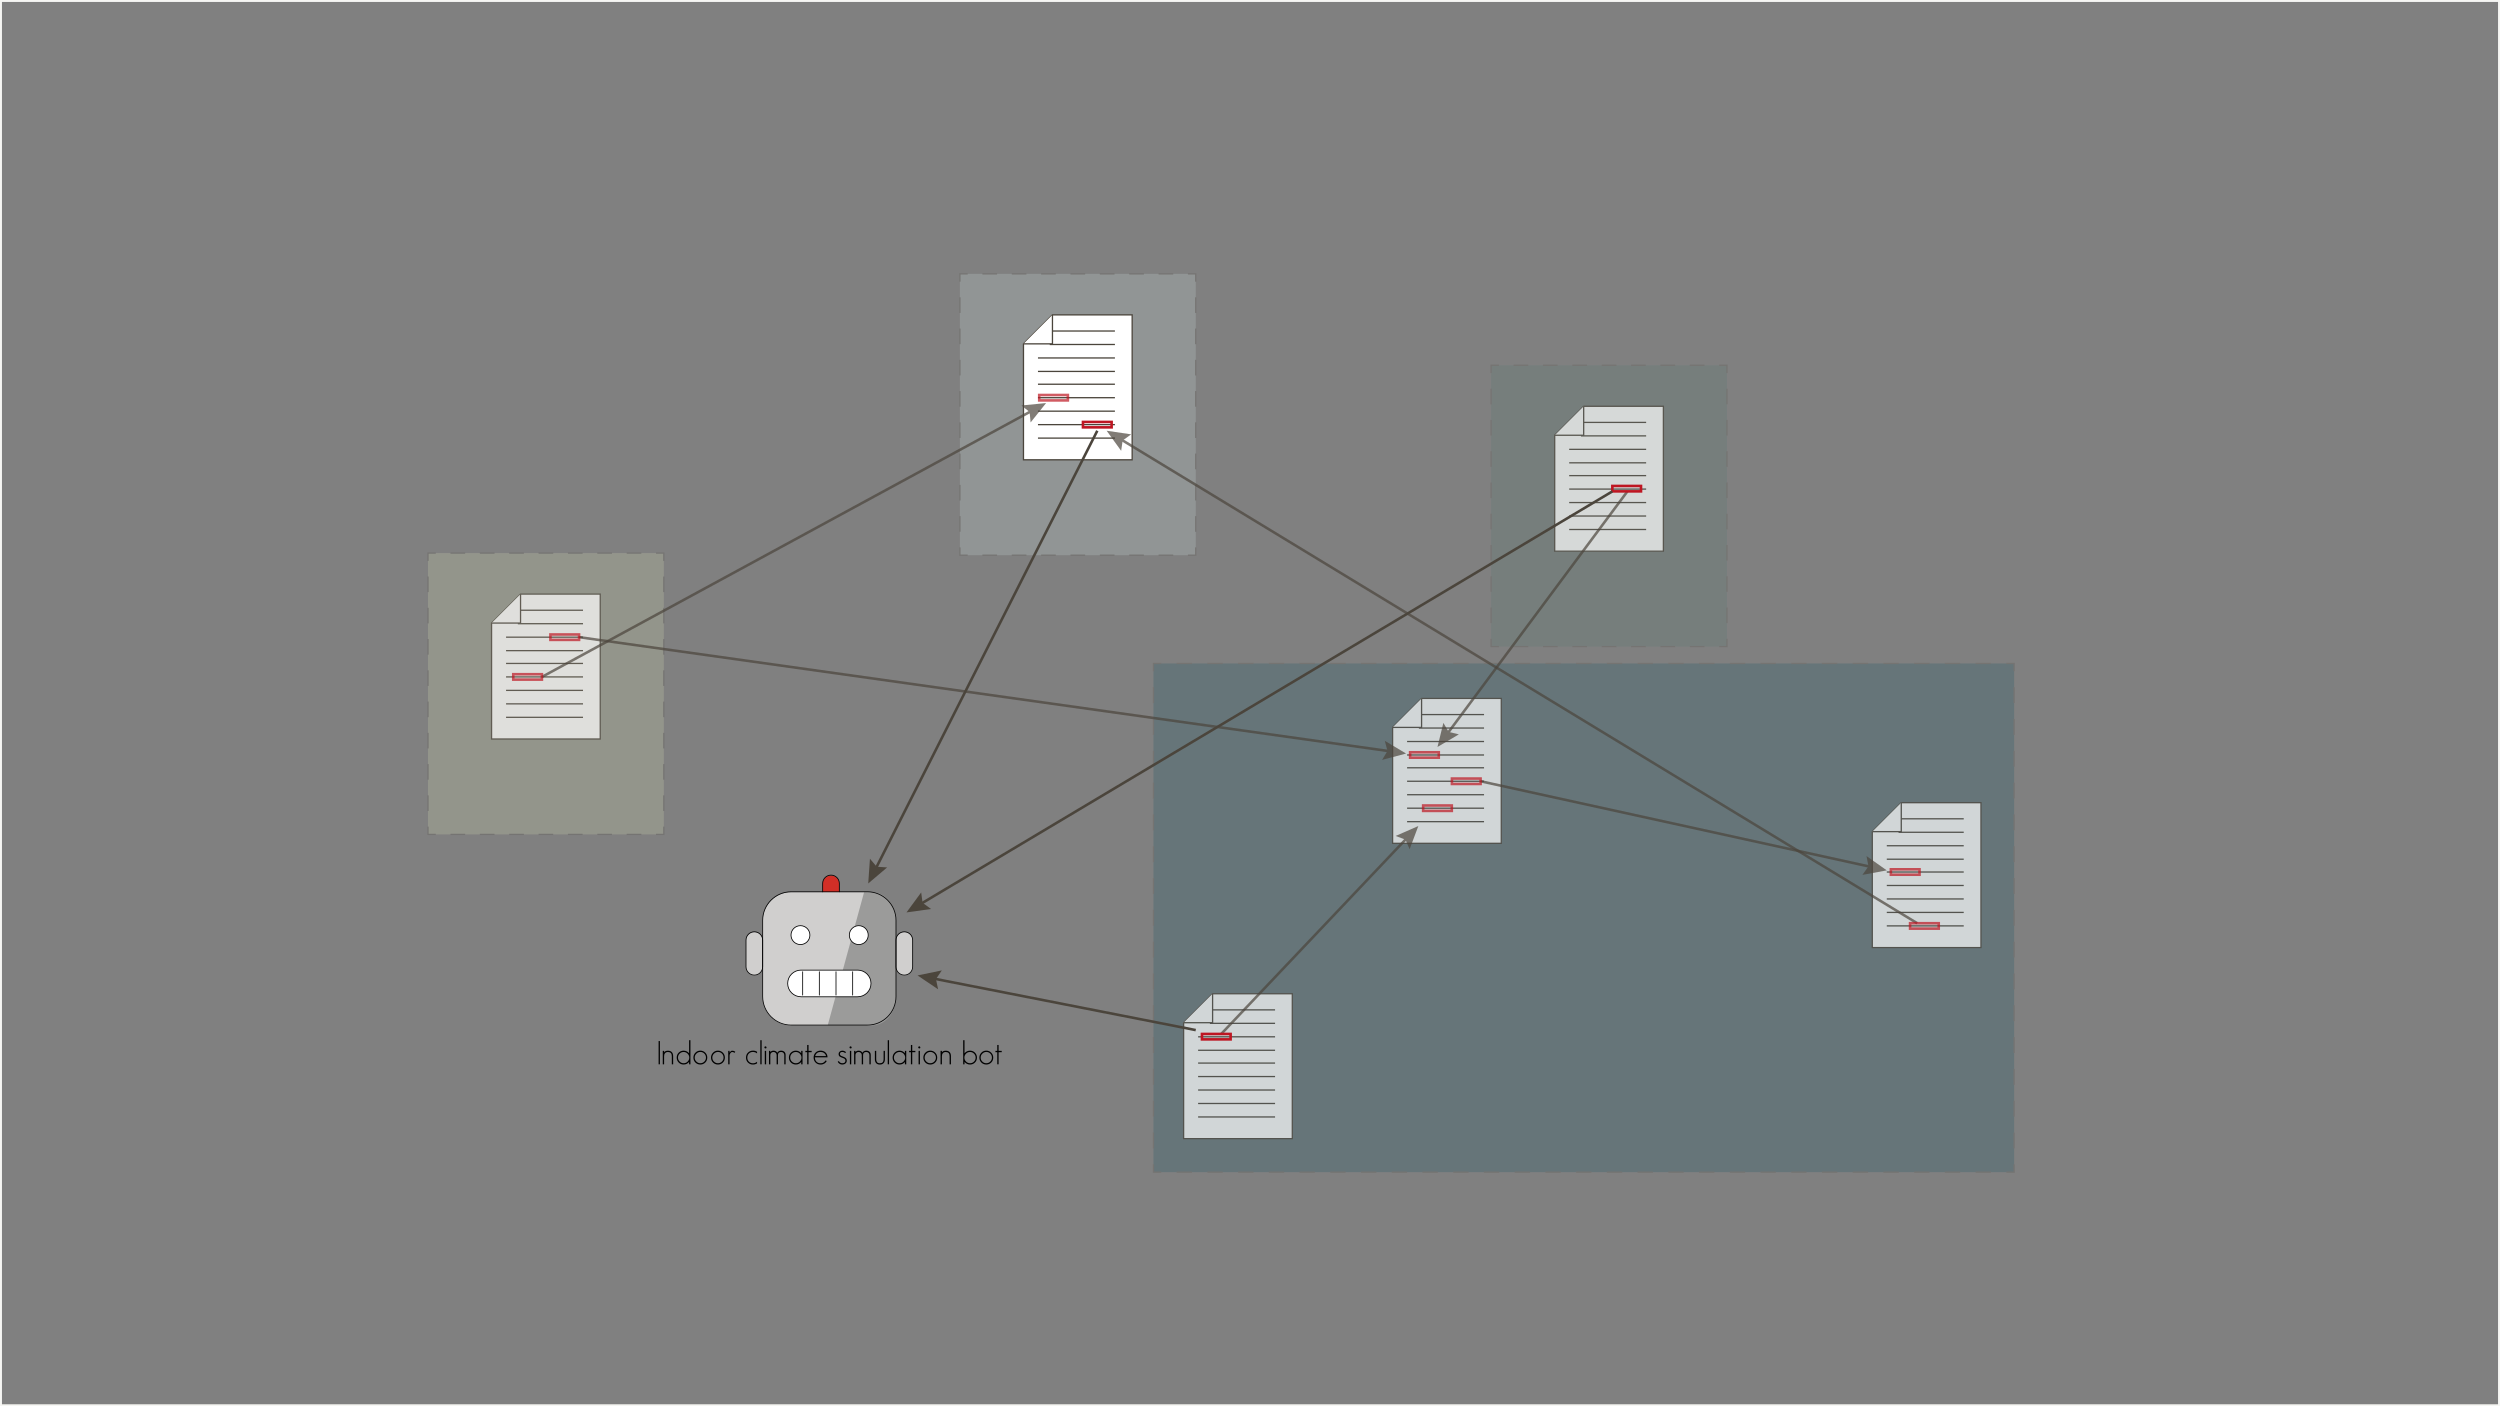 <?xml version="1.0" encoding="utf-8"?>
<!-- Generator: Adobe Illustrator 16.0.0, SVG Export Plug-In . SVG Version: 6.00 Build 0)  -->
<!DOCTYPE svg PUBLIC "-//W3C//DTD SVG 1.1//EN" "http://www.w3.org/Graphics/SVG/1.1/DTD/svg11.dtd">
<svg version="1.1" id="Layer_1" xmlns="http://www.w3.org/2000/svg" xmlns:xlink="http://www.w3.org/1999/xlink" x="0px" y="0px"
	 width="1920px" height="1080px" viewBox="2067.207 0 1920 1080" enable-background="new 2067.207 0 1920 1080"
	 xml:space="preserve">
<rect x="2067.207" y="0" width="1920" height="1080" fill="#808080" stroke="none"/>
<g opacity="0.2">
	<rect x="2953.058" y="509.528" fill="#00495D" width="661" height="390.688"/>
	<g>
		<polyline fill="none" stroke="#4B453C" stroke-miterlimit="10" points="3614.058,894.216 3614.058,900.216 3608.058,900.216 		"/>
		
			<line fill="none" stroke="#4B453C" stroke-miterlimit="10" stroke-dasharray="11.8,11.8" x1="3596.259" y1="900.216" x2="2964.958" y2="900.216"/>
		<polyline fill="none" stroke="#4B453C" stroke-miterlimit="10" points="2959.058,900.216 2953.058,900.216 2953.058,894.216 		"/>
		
			<line fill="none" stroke="#4B453C" stroke-miterlimit="10" stroke-dasharray="12.216,12.216" x1="2953.058" y1="882" x2="2953.058" y2="521.635"/>
		<polyline fill="none" stroke="#4B453C" stroke-miterlimit="10" points="2953.058,515.528 2953.058,509.528 2959.058,509.528 		"/>
		
			<line fill="none" stroke="#4B453C" stroke-miterlimit="10" stroke-dasharray="11.8,11.8" x1="2970.858" y1="509.528" x2="3602.159" y2="509.528"/>
		<polyline fill="none" stroke="#4B453C" stroke-miterlimit="10" points="3608.058,509.528 3614.058,509.528 3614.058,515.528 		"/>
		
			<line fill="none" stroke="#4B453C" stroke-miterlimit="10" stroke-dasharray="12.216,12.216" x1="3614.058" y1="527.744" x2="3614.058" y2="888.109"/>
	</g>
</g>
<g opacity="0.7">
	<g>
		<polygon fill="#FFFFFF" stroke="#4B453C" stroke-miterlimit="10" points="3220.192,536.393 3220.192,647.688 3136.72,647.688 
			3136.72,558.65 3158.979,536.393 		"/>
		<polyline fill="#FFFFFF" stroke="#4B453C" stroke-miterlimit="10" points="3158.979,536.393 3158.979,558.65 3136.72,558.65 		"/>
	</g>
	<line fill="none" stroke="#4B453C" stroke-miterlimit="10" x1="3147.849" y1="631.037" x2="3206.952" y2="631.037"/>
	<line fill="none" stroke="#4B453C" stroke-miterlimit="10" x1="3147.849" y1="620.692" x2="3206.952" y2="620.692"/>
	<line fill="none" stroke="#4B453C" stroke-miterlimit="10" x1="3147.849" y1="610.348" x2="3206.952" y2="610.348"/>
	<line fill="none" stroke="#4B453C" stroke-miterlimit="10" x1="3147.849" y1="600.003" x2="3206.952" y2="600.003"/>
	<line fill="none" stroke="#4B453C" stroke-miterlimit="10" x1="3147.849" y1="589.66" x2="3206.952" y2="589.66"/>
	<line fill="none" stroke="#4B453C" stroke-miterlimit="10" x1="3147.849" y1="579.826" x2="3206.952" y2="579.826"/>
	<line fill="none" stroke="#4B453C" stroke-miterlimit="10" x1="3147.849" y1="569.482" x2="3206.952" y2="569.482"/>
	<line fill="none" stroke="#4B453C" stroke-miterlimit="10" x1="3156.894" y1="559.137" x2="3206.952" y2="559.137"/>
	<line fill="none" stroke="#4B453C" stroke-miterlimit="10" x1="3158.979" y1="548.793" x2="3206.952" y2="548.793"/>
</g>
<g opacity="0.2">
	<rect x="2395.899" y="424.762" fill="#E3E9BA" width="181.131" height="216.067"/>
	<g>
		<polyline fill="none" stroke="#4B453C" stroke-miterlimit="10" points="2577.03,634.829 2577.03,640.829 2571.03,640.829 		"/>
		
			<line fill="none" stroke="#4B453C" stroke-miterlimit="10" stroke-dasharray="11.276,11.276" x1="2559.755" y1="640.829" x2="2407.536" y2="640.829"/>
		<polyline fill="none" stroke="#4B453C" stroke-miterlimit="10" points="2401.899,640.829 2395.899,640.829 2395.899,634.829 		"/>
		
			<line fill="none" stroke="#4B453C" stroke-miterlimit="10" stroke-dasharray="12.004,12.004" x1="2395.899" y1="622.825" x2="2395.899" y2="436.764"/>
		<polyline fill="none" stroke="#4B453C" stroke-miterlimit="10" points="2395.899,430.762 2395.899,424.762 2401.899,424.762 		"/>
		
			<line fill="none" stroke="#4B453C" stroke-miterlimit="10" stroke-dasharray="11.276,11.276" x1="2413.173" y1="424.762" x2="2565.394" y2="424.762"/>
		<polyline fill="none" stroke="#4B453C" stroke-miterlimit="10" points="2571.03,424.762 2577.03,424.762 2577.03,430.762 		"/>
		
			<line fill="none" stroke="#4B453C" stroke-miterlimit="10" stroke-dasharray="12.004,12.004" x1="2577.03" y1="442.766" x2="2577.03" y2="628.827"/>
	</g>
</g>
<g opacity="0.2">
	<rect x="2804.403" y="210.324" fill="#D6ECEB" width="181.131" height="216.066"/>
	<g>
		<polyline fill="none" stroke="#4B453C" stroke-miterlimit="10" points="2985.536,420.391 2985.536,426.391 2979.536,426.391 		"/>
		
			<line fill="none" stroke="#4B453C" stroke-miterlimit="10" stroke-dasharray="11.276,11.276" x1="2968.259" y1="426.391" x2="2816.04" y2="426.391"/>
		<polyline fill="none" stroke="#4B453C" stroke-miterlimit="10" points="2810.403,426.391 2804.403,426.391 2804.403,420.391 		"/>
		
			<line fill="none" stroke="#4B453C" stroke-miterlimit="10" stroke-dasharray="12.004,12.004" x1="2804.403" y1="408.387" x2="2804.403" y2="222.326"/>
		<polyline fill="none" stroke="#4B453C" stroke-miterlimit="10" points="2804.403,216.324 2804.403,210.324 2810.403,210.324 		"/>
		
			<line fill="none" stroke="#4B453C" stroke-miterlimit="10" stroke-dasharray="11.276,11.276" x1="2821.679" y1="210.324" x2="2973.897" y2="210.324"/>
		<polyline fill="none" stroke="#4B453C" stroke-miterlimit="10" points="2979.536,210.324 2985.536,210.324 2985.536,216.324 		"/>
		
			<line fill="none" stroke="#4B453C" stroke-miterlimit="10" stroke-dasharray="12.004,12.004" x1="2985.536" y1="228.328" x2="2985.536" y2="414.389"/>
	</g>
</g>
<g opacity="0.2">
	<rect x="3212.382" y="280.511" fill="#4F766F" width="181.133" height="216.066"/>
	<g>
		<polyline fill="none" stroke="#4B453C" stroke-miterlimit="10" points="3393.515,490.578 3393.515,496.578 3387.515,496.578 		"/>
		
			<line fill="none" stroke="#4B453C" stroke-miterlimit="10" stroke-dasharray="11.275,11.275" x1="3376.241" y1="496.578" x2="3224.021" y2="496.578"/>
		<polyline fill="none" stroke="#4B453C" stroke-miterlimit="10" points="3218.382,496.578 3212.382,496.578 3212.382,490.578 		"/>
		
			<line fill="none" stroke="#4B453C" stroke-miterlimit="10" stroke-dasharray="12.004,12.004" x1="3212.382" y1="478.574" x2="3212.382" y2="292.513"/>
		<polyline fill="none" stroke="#4B453C" stroke-miterlimit="10" points="3212.382,286.511 3212.382,280.511 3218.382,280.511 		"/>
		
			<line fill="none" stroke="#4B453C" stroke-miterlimit="10" stroke-dasharray="11.275,11.275" x1="3229.659" y1="280.511" x2="3381.878" y2="280.511"/>
		<polyline fill="none" stroke="#4B453C" stroke-miterlimit="10" points="3387.515,280.511 3393.515,280.511 3393.515,286.511 		"/>
		
			<line fill="none" stroke="#4B453C" stroke-miterlimit="10" stroke-dasharray="12.004,12.004" x1="3393.515" y1="298.515" x2="3393.515" y2="484.576"/>
	</g>
</g>
<g opacity="0.7">
	<g>
		<polygon fill="#FFFFFF" stroke="#4B453C" stroke-miterlimit="10" points="2528.2,456.261 2528.2,567.555 2444.728,567.555 
			2444.728,478.518 2466.987,456.261 		"/>
		<polyline fill="#FFFFFF" stroke="#4B453C" stroke-miterlimit="10" points="2466.987,456.261 2466.987,478.518 2444.728,478.518 		
			"/>
	</g>
	<line fill="none" stroke="#4B453C" stroke-miterlimit="10" x1="2455.856" y1="550.905" x2="2514.96" y2="550.905"/>
	<line fill="none" stroke="#4B453C" stroke-miterlimit="10" x1="2455.856" y1="540.56" x2="2514.96" y2="540.56"/>
	<line fill="none" stroke="#4B453C" stroke-miterlimit="10" x1="2455.856" y1="530.216" x2="2514.96" y2="530.216"/>
	<line fill="none" stroke="#4B453C" stroke-miterlimit="10" x1="2455.856" y1="519.872" x2="2514.96" y2="519.872"/>
	<line fill="none" stroke="#4B453C" stroke-miterlimit="10" x1="2455.856" y1="509.528" x2="2514.96" y2="509.528"/>
	<line fill="none" stroke="#4B453C" stroke-miterlimit="10" x1="2455.856" y1="499.694" x2="2514.96" y2="499.694"/>
	<line fill="none" stroke="#4B453C" stroke-miterlimit="10" x1="2455.856" y1="489.35" x2="2514.96" y2="489.35"/>
	<line fill="none" stroke="#4B453C" stroke-miterlimit="10" x1="2464.901" y1="479.005" x2="2514.96" y2="479.005"/>
	<line fill="none" stroke="#4B453C" stroke-miterlimit="10" x1="2466.987" y1="468.662" x2="2514.96" y2="468.662"/>
</g>
<rect x="2067.207" y="-0.005" fill="none" stroke="#F6F6F3" stroke-width="3" stroke-miterlimit="10" width="1920.001" height="1080"/>
<g opacity="0.7">
	<g>
		
			<line fill="none" stroke="#4B453C" stroke-width="2" stroke-miterlimit="10" x1="2511.933" y1="489.349" x2="3135.243" y2="577.051"/>
		<g>
			<polygon fill="#4B453C" points="3128.649,583.602 3132.796,576.707 3130.712,568.934 3147.065,578.714 			"/>
		</g>
	</g>
</g>
<g>
	<g>
		<polygon fill="#FFFFFF" stroke="#4B453C" stroke-miterlimit="10" points="2936.706,241.823 2936.706,353.117 2853.233,353.117 
			2853.233,264.08 2875.493,241.823 		"/>
		<polyline fill="#FFFFFF" stroke="#4B453C" stroke-miterlimit="10" points="2875.493,241.823 2875.493,264.08 2853.233,264.08 		
			"/>
	</g>
	<line fill="none" stroke="#4B453C" stroke-miterlimit="10" x1="2864.362" y1="336.467" x2="2923.464" y2="336.467"/>
	<line fill="none" stroke="#4B453C" stroke-miterlimit="10" x1="2864.362" y1="326.122" x2="2923.464" y2="326.122"/>
	<line fill="none" stroke="#4B453C" stroke-miterlimit="10" x1="2864.362" y1="315.778" x2="2923.464" y2="315.778"/>
	<line fill="none" stroke="#4B453C" stroke-miterlimit="10" x1="2864.362" y1="305.434" x2="2923.464" y2="305.434"/>
	<line fill="none" stroke="#4B453C" stroke-miterlimit="10" x1="2864.362" y1="295.09" x2="2923.464" y2="295.09"/>
	<line fill="none" stroke="#4B453C" stroke-miterlimit="10" x1="2864.362" y1="285.256" x2="2923.464" y2="285.256"/>
	<line fill="none" stroke="#4B453C" stroke-miterlimit="10" x1="2864.362" y1="274.912" x2="2923.464" y2="274.912"/>
	<line fill="none" stroke="#4B453C" stroke-miterlimit="10" x1="2873.407" y1="264.567" x2="2923.464" y2="264.567"/>
	<line fill="none" stroke="#4B453C" stroke-miterlimit="10" x1="2875.493" y1="254.224" x2="2923.464" y2="254.224"/>
</g>
<g opacity="0.7">
	<g>
		<polygon fill="#FFFFFF" stroke="#4B453C" stroke-miterlimit="10" points="3344.685,312.011 3344.685,423.305 3261.212,423.305 
			3261.212,334.268 3283.472,312.011 		"/>
		<polyline fill="#FFFFFF" stroke="#4B453C" stroke-miterlimit="10" points="3283.472,312.011 3283.472,334.268 3261.212,334.268 		
			"/>
	</g>
	<line fill="none" stroke="#4B453C" stroke-miterlimit="10" x1="3272.341" y1="406.654" x2="3331.446" y2="406.654"/>
	<line fill="none" stroke="#4B453C" stroke-miterlimit="10" x1="3272.341" y1="396.31" x2="3331.446" y2="396.31"/>
	<line fill="none" stroke="#4B453C" stroke-miterlimit="10" x1="3272.341" y1="385.966" x2="3331.446" y2="385.966"/>
	<line fill="none" stroke="#4B453C" stroke-miterlimit="10" x1="3272.341" y1="375.621" x2="3331.446" y2="375.621"/>
	<line fill="none" stroke="#4B453C" stroke-miterlimit="10" x1="3272.341" y1="365.277" x2="3331.446" y2="365.277"/>
	<line fill="none" stroke="#4B453C" stroke-miterlimit="10" x1="3272.341" y1="355.443" x2="3331.446" y2="355.443"/>
	<line fill="none" stroke="#4B453C" stroke-miterlimit="10" x1="3272.341" y1="345.1" x2="3331.446" y2="345.1"/>
	<line fill="none" stroke="#4B453C" stroke-miterlimit="10" x1="3281.386" y1="334.755" x2="3331.446" y2="334.755"/>
	<line fill="none" stroke="#4B453C" stroke-miterlimit="10" x1="3283.472" y1="324.411" x2="3331.446" y2="324.411"/>
</g>
<g opacity="0.7">
	<g>
		<polygon fill="#FFFFFF" stroke="#4B453C" stroke-miterlimit="10" points="3059.698,763.179 3059.698,874.473 2976.224,874.473 
			2976.224,785.436 2998.483,763.179 		"/>
		<polyline fill="#FFFFFF" stroke="#4B453C" stroke-miterlimit="10" points="2998.483,763.179 2998.483,785.436 2976.224,785.436 		
			"/>
	</g>
	<line fill="none" stroke="#4B453C" stroke-miterlimit="10" x1="2987.353" y1="857.823" x2="3046.458" y2="857.823"/>
	<line fill="none" stroke="#4B453C" stroke-miterlimit="10" x1="2987.353" y1="847.479" x2="3046.458" y2="847.479"/>
	<line fill="none" stroke="#4B453C" stroke-miterlimit="10" x1="2987.353" y1="837.134" x2="3046.458" y2="837.134"/>
	<line fill="none" stroke="#4B453C" stroke-miterlimit="10" x1="2987.353" y1="826.79" x2="3046.458" y2="826.79"/>
	<line fill="none" stroke="#4B453C" stroke-miterlimit="10" x1="2987.353" y1="816.446" x2="3046.458" y2="816.446"/>
	<line fill="none" stroke="#4B453C" stroke-miterlimit="10" x1="2987.353" y1="806.612" x2="3046.458" y2="806.612"/>
	<line fill="none" stroke="#4B453C" stroke-miterlimit="10" x1="2987.353" y1="796.268" x2="3046.458" y2="796.268"/>
	<line fill="none" stroke="#4B453C" stroke-miterlimit="10" x1="2996.397" y1="785.923" x2="3046.458" y2="785.923"/>
	<line fill="none" stroke="#4B453C" stroke-miterlimit="10" x1="2998.483" y1="775.58" x2="3046.458" y2="775.58"/>
</g>
<g opacity="0.7">
	<g>
		<polygon fill="#FFFFFF" stroke="#4B453C" stroke-miterlimit="10" points="3588.593,616.441 3588.593,727.735 3505.122,727.735 
			3505.122,638.698 3527.38,616.441 		"/>
		<polyline fill="#FFFFFF" stroke="#4B453C" stroke-miterlimit="10" points="3527.38,616.441 3527.38,638.698 3505.122,638.698 		
			"/>
	</g>
	<line fill="none" stroke="#4B453C" stroke-miterlimit="10" x1="3516.249" y1="711.084" x2="3575.353" y2="711.084"/>
	<line fill="none" stroke="#4B453C" stroke-miterlimit="10" x1="3516.249" y1="700.74" x2="3575.353" y2="700.74"/>
	<line fill="none" stroke="#4B453C" stroke-miterlimit="10" x1="3516.249" y1="690.396" x2="3575.353" y2="690.396"/>
	<line fill="none" stroke="#4B453C" stroke-miterlimit="10" x1="3516.249" y1="680.051" x2="3575.353" y2="680.051"/>
	<line fill="none" stroke="#4B453C" stroke-miterlimit="10" x1="3516.249" y1="669.708" x2="3575.353" y2="669.708"/>
	<line fill="none" stroke="#4B453C" stroke-miterlimit="10" x1="3516.249" y1="659.874" x2="3575.353" y2="659.874"/>
	<line fill="none" stroke="#4B453C" stroke-miterlimit="10" x1="3516.249" y1="649.53" x2="3575.353" y2="649.53"/>
	<line fill="none" stroke="#4B453C" stroke-miterlimit="10" x1="3525.294" y1="639.185" x2="3575.353" y2="639.185"/>
	<line fill="none" stroke="#4B453C" stroke-miterlimit="10" x1="3527.38" y1="628.841" x2="3575.353" y2="628.841"/>
</g>
<rect x="2489.931" y="487.269" opacity="0.7" fill="none" stroke="#BE1622" stroke-width="2" stroke-miterlimit="10" width="22" height="4.162"/>
<g opacity="0.7">
	<g>
		
			<line fill="none" stroke="#4B453C" stroke-width="2" stroke-miterlimit="10" x1="2483.39" y1="519.873" x2="2860.12" y2="315.236"/>
		<g>
			<polygon fill="#4B453C" points="2858.718,324.426 2857.948,316.416 2851.647,311.41 2870.61,309.538 			"/>
		</g>
	</g>
</g>
<rect x="2461.388" y="517.791" opacity="0.7" fill="none" stroke="#BE1622" stroke-width="2" stroke-miterlimit="10" width="22.002" height="4.162"/>
<g opacity="0.7">
	<g>
		<g>
			<g>
				
					<line fill="none" stroke="#4B453C" stroke-width="2" stroke-miterlimit="10" x1="3005.11" y1="794.072" x2="3148.282" y2="643.036"/>
				<g>
					<polygon fill="#4B453C" points="3149.792,652.208 3146.583,644.829 3139.042,642.018 3156.495,634.371 					"/>
				</g>
			</g>
		</g>
	</g>
</g>
<rect x="2990.323" y="794.072" fill="none" stroke="#BE1622" stroke-width="2" stroke-miterlimit="10" width="22" height="4.162"/>
<g opacity="0.7">
	<g>
		
			<line fill="none" stroke="#4B453C" stroke-width="2" stroke-miterlimit="10" x1="3204.292" y1="600.006" x2="3504.587" y2="665.889"/>
		<g>
			<polygon fill="#4B453C" points="3497.513,671.919 3502.175,665.36 3500.688,657.452 3516.249,668.448 			"/>
		</g>
	</g>
</g>
<rect x="3182.29" y="597.926" opacity="0.7" fill="none" stroke="#BE1622" stroke-width="2" stroke-miterlimit="10" width="22.002" height="4.162"/>
<g opacity="0.7">
	<g>
		
			<line fill="none" stroke="#4B453C" stroke-width="2" stroke-miterlimit="10" x1="3317.062" y1="377.373" x2="3178.312" y2="564.09"/>
		<g>
			<polygon fill="#4B453C" points="3175.718,555.165 3179.786,562.107 3187.606,563.999 3171.19,573.673 			"/>
		</g>
	</g>
</g>
<rect x="3305.495" y="373.21" fill="none" stroke="#BE1622" stroke-width="2" stroke-miterlimit="10" width="22.002" height="4.162"/>
<g opacity="0.7">
	<g>
		
			<line fill="none" stroke="#4B453C" stroke-width="2" stroke-miterlimit="10" x1="3539.585" y1="709.029" x2="2927.306" y2="336.995"/>
		<g>
			<polygon fill="#4B453C" points="2935.952,333.583 2929.417,338.278 2928.259,346.242 2917.103,330.795 			"/>
		</g>
	</g>
</g>
<rect x="3534.151" y="709.029" opacity="0.7" fill="none" stroke="#BE1622" stroke-width="2" stroke-miterlimit="10" width="22.002" height="4.162"/>
<rect x="2865.325" y="303.353" opacity="0.7" fill="none" stroke="#BE1622" stroke-width="2" stroke-miterlimit="10" width="22.002" height="4.162"/>
<rect x="2898.931" y="324.041" fill="none" stroke="#BE1622" stroke-width="2" stroke-miterlimit="10" width="22" height="4.162"/>
<rect x="3150.179" y="577.745" opacity="0.7" fill="none" stroke="#BE1622" stroke-width="2" stroke-miterlimit="10" width="22.002" height="4.162"/>
<rect x="3160.19" y="618.611" opacity="0.7" fill="none" stroke="#BE1622" stroke-width="2" stroke-miterlimit="10" width="22.002" height="4.162"/>
<rect x="3519.399" y="667.626" opacity="0.7" fill="none" stroke="#BE1622" stroke-width="2" stroke-miterlimit="10" width="22.002" height="4.162"/>
<g>
	<path d="M2573.013,817.386v-17.85h1v17.85H2573.013z"/>
	<path d="M2583.163,817.386v-6.175c0-2.184-0.983-3.275-2.95-3.275c-0.967,0-1.699,0.284-2.199,0.851
		c-0.518,0.566-0.775,1.342-0.775,2.324v6.275h-1.025v-10.325h1.025v1.25c0.467-0.916,1.458-1.375,2.975-1.375
		c1.283,0,2.267,0.367,2.95,1.101c0.683,0.733,1.024,1.758,1.024,3.074v6.275H2583.163z"/>
	<path d="M2596.438,817.386v-1.85c-1.1,1.35-2.5,2.024-4.199,2.024c-1.5,0-2.759-0.508-3.775-1.524
		c-1.033-1.033-1.55-2.301-1.55-3.801s0.508-2.758,1.524-3.774c1.033-1.033,2.301-1.55,3.801-1.55c1.649,0,3.05,0.675,4.199,2.024
		v-10.05h1.025v18.5H2596.438z M2595.288,809.186c-0.851-0.85-1.867-1.274-3.05-1.274c-1.2,0-2.217,0.416-3.051,1.25
		c-0.85,0.85-1.274,1.875-1.274,3.074c0,1.184,0.425,2.2,1.274,3.051c0.851,0.85,1.867,1.274,3.051,1.274
		c1.199,0,2.216-0.416,3.05-1.25c0.85-0.85,1.274-1.875,1.274-3.075C2596.563,811.053,2596.138,810.036,2595.288,809.186z"/>
	<path d="M2608.863,816.011c-1.034,1.033-2.301,1.55-3.801,1.55s-2.758-0.508-3.775-1.524c-1.033-1.033-1.549-2.301-1.549-3.801
		c0-1.482,0.516-2.741,1.549-3.774c1.018-1.05,2.275-1.575,3.775-1.575c1.483,0,2.742,0.517,3.775,1.55
		c1.033,1.034,1.55,2.3,1.55,3.8S2609.879,814.994,2608.863,816.011z M2608.138,809.161c-0.833-0.851-1.858-1.275-3.075-1.275
		c-1.166,0-2.175,0.434-3.025,1.3c-0.866,0.867-1.299,1.884-1.299,3.05c0,1.184,0.424,2.2,1.274,3.051
		c0.851,0.85,1.866,1.274,3.05,1.274c1.2,0,2.217-0.416,3.051-1.25c0.85-0.85,1.274-1.875,1.274-3.075
		C2609.388,811.02,2608.971,809.994,2608.138,809.161z"/>
	<path d="M2622.387,816.011c-1.033,1.033-2.299,1.55-3.799,1.55s-2.76-0.508-3.775-1.524c-1.033-1.033-1.551-2.301-1.551-3.801
		c0-1.482,0.518-2.741,1.551-3.774c1.016-1.05,2.275-1.575,3.775-1.575c1.482,0,2.74,0.517,3.774,1.55
		c1.033,1.034,1.55,2.3,1.55,3.8S2623.404,814.994,2622.387,816.011z M2621.662,809.161c-0.834-0.851-1.858-1.275-3.074-1.275
		c-1.168,0-2.176,0.434-3.025,1.3c-0.867,0.867-1.301,1.884-1.301,3.05c0,1.184,0.426,2.2,1.275,3.051
		c0.85,0.85,1.867,1.274,3.051,1.274c1.199,0,2.216-0.416,3.049-1.25c0.851-0.85,1.275-1.875,1.275-3.075
		C2622.912,811.02,2622.496,809.994,2621.662,809.161z"/>
	<path d="M2631.361,808.586c-0.266-0.2-0.549-0.358-0.85-0.476c-0.3-0.116-0.617-0.175-0.949-0.175
		c-0.284,0-0.551,0.088-0.801,0.263s-0.467,0.392-0.65,0.65c-0.184,0.258-0.328,0.546-0.438,0.862
		c-0.107,0.316-0.162,0.608-0.162,0.875v6.8h-1.025v-10.325h1.025v1.4c0.217-0.384,0.5-0.733,0.85-1.05
		c0.351-0.316,0.734-0.476,1.15-0.476c0.517,0,0.941,0.059,1.275,0.175c0.333,0.117,0.708,0.325,1.125,0.625L2631.361,808.586z"/>
	<path d="M2645.486,817.586c-1.533,0-2.809-0.509-3.824-1.525c-1.018-1.017-1.525-2.291-1.525-3.825
		c0-1.533,0.508-2.808,1.525-3.824c1.016-1.017,2.291-1.525,3.824-1.525c1.316,0,2.367,0.3,3.15,0.9v1.225l-0.65-0.425l-0.699-0.375
		c-0.635-0.217-1.234-0.325-1.801-0.325c-1.283,0-2.324,0.4-3.125,1.2c-0.816,0.816-1.225,1.866-1.225,3.149
		c0,1.268,0.408,2.309,1.225,3.125c0.816,0.817,1.858,1.226,3.125,1.226c1.2,0,2.25-0.4,3.15-1.2v1.275
		C2647.703,817.277,2646.652,817.586,2645.486,817.586z"/>
	<path d="M2651.137,817.386v-18.5h1v18.5H2651.137z"/>
	<path d="M2655.086,805.211c-0.184,0-0.375-0.075-0.574-0.226c-0.15-0.149-0.234-0.35-0.25-0.6c0-0.45,0.274-0.725,0.824-0.825
		c0.417,0,0.691,0.275,0.825,0.825C2655.911,804.936,2655.637,805.211,2655.086,805.211z M2654.562,817.386v-10.325h1.024v10.325
		H2654.562z"/>
	<path d="M2669.536,817.386v-7.125c0-0.633-0.208-1.184-0.625-1.65c-0.417-0.466-1.017-0.699-1.8-0.699
		c-1.617,0-2.426,0.783-2.426,2.35v7.125h-1.024v-7.125c0-0.7-0.233-1.258-0.7-1.675c-0.483-0.45-1.059-0.675-1.725-0.675
		c-0.684,0-1.259,0.217-1.725,0.649c-0.467,0.417-0.701,0.983-0.701,1.7v7.125h-1.024v-10.325h1.024v1.025
		c0.5-0.783,1.309-1.175,2.426-1.175c1.333,0,2.316,0.541,2.949,1.625c0.601-1.084,1.576-1.625,2.926-1.625
		c1.033,0,1.866,0.291,2.5,0.875c0.633,0.6,0.949,1.425,0.949,2.475v7.125H2669.536z"/>
	<path d="M2682.536,817.386v-1.775c-1.084,1.301-2.459,1.95-4.125,1.95c-1.5,0-2.759-0.508-3.775-1.524
		c-1.033-1.033-1.55-2.301-1.55-3.801s0.508-2.758,1.525-3.774c1.033-1.033,2.3-1.55,3.8-1.55c1.649,0,3.024,0.649,4.125,1.949v-1.8
		h1.024v10.325H2682.536z M2681.461,809.186c-0.85-0.85-1.867-1.274-3.05-1.274c-1.2,0-2.217,0.416-3.05,1.25
		c-0.851,0.85-1.275,1.875-1.275,3.074c0,1.184,0.425,2.2,1.275,3.051c0.85,0.85,1.866,1.274,3.05,1.274
		c1.2,0,2.216-0.416,3.05-1.25c0.85-0.85,1.275-1.875,1.275-3.075C2682.736,811.053,2682.311,810.036,2681.461,809.186z"/>
	<path d="M2688.161,808.086v9.3h-1.025v-9.3h-1.399v-1.025h1.399v-4.524h1.025v4.524h2.399v1.025H2688.161z"/>
	<path d="M2693.061,812.011c0,1.4,0.375,2.509,1.125,3.325c0.783,0.833,1.858,1.25,3.226,1.25c0.7,0,1.333-0.116,1.899-0.351
		c0.717-0.3,1.358-0.908,1.926-1.824l0.925,0.425c-0.65,1.233-1.65,2.066-3,2.5c-0.517,0.166-1.101,0.25-1.75,0.25
		c-1.55,0-2.825-0.509-3.825-1.525c-1.017-1.017-1.525-2.291-1.525-3.825c0-1.55,0.5-2.824,1.5-3.824
		c1.017-1.017,2.301-1.525,3.851-1.525c1.533,0,2.8,0.475,3.8,1.425c1.017,0.95,1.525,2.184,1.525,3.7H2693.061z M2700.111,808.735
		c-0.784-0.566-1.684-0.85-2.7-0.85c-2.134,0-3.534,1.05-4.2,3.15h8.375C2701.419,810.086,2700.928,809.319,2700.111,808.735z"/>
	<path d="M2716.561,816.735c-0.667,0.567-1.467,0.851-2.4,0.851c-1.6,0-2.8-0.726-3.6-2.175l0.875-0.525
		c0.283,0.517,0.625,0.917,1.025,1.2c0.416,0.316,0.982,0.475,1.699,0.475c1.566,0,2.35-0.666,2.35-2
		c0-0.583-0.274-1.091-0.824-1.524c-0.167-0.101-0.404-0.213-0.713-0.338s-0.688-0.271-1.137-0.438c-0.834-0.3-1.434-0.6-1.801-0.9
		c-0.533-0.433-0.8-1.058-0.8-1.875c0-0.699,0.267-1.3,0.8-1.8c0.517-0.517,1.191-0.774,2.025-0.774c1.15,0,2.125,0.399,2.925,1.199
		l-0.75,0.65c-0.567-0.566-1.292-0.85-2.175-0.85c-1.2,0-1.801,0.524-1.801,1.574c0,0.467,0.184,0.851,0.551,1.15
		c0.3,0.233,0.775,0.459,1.425,0.675c0.566,0.2,1.033,0.388,1.399,0.563c0.367,0.175,0.643,0.329,0.826,0.463
		c0.716,0.55,1.074,1.292,1.074,2.225C2717.535,815.461,2717.211,816.186,2716.561,816.735z"/>
	<path d="M2720.461,805.211c-0.184,0-0.375-0.075-0.576-0.226c-0.149-0.149-0.232-0.35-0.25-0.6c0-0.45,0.275-0.725,0.826-0.825
		c0.416,0,0.691,0.275,0.824,0.825C2721.285,804.936,2721.01,805.211,2720.461,805.211z M2719.936,817.386v-10.325h1.025v10.325
		H2719.936z"/>
	<path d="M2734.91,817.386v-7.125c0-0.633-0.209-1.184-0.625-1.65c-0.416-0.466-1.017-0.699-1.8-0.699
		c-1.616,0-2.425,0.783-2.425,2.35v7.125h-1.025v-7.125c0-0.7-0.233-1.258-0.699-1.675c-0.484-0.45-1.059-0.675-1.726-0.675
		c-0.684,0-1.259,0.217-1.726,0.649c-0.467,0.417-0.699,0.983-0.699,1.7v7.125h-1.025v-10.325h1.025v1.025
		c0.5-0.783,1.309-1.175,2.425-1.175c1.333,0,2.316,0.541,2.95,1.625c0.6-1.084,1.574-1.625,2.925-1.625
		c1.033,0,1.866,0.291,2.5,0.875c0.634,0.6,0.95,1.425,0.95,2.475v7.125H2734.91z"/>
	<path d="M2745.811,816.485c-0.684,0.734-1.643,1.101-2.875,1.101c-1.217,0-2.159-0.358-2.826-1.075c-0.666-0.717-1-1.717-1-3v-6.45
		h1.025v6.45c0,0.983,0.217,1.742,0.65,2.275c0.449,0.533,1.166,0.8,2.15,0.8c1.916,0,2.875-1.025,2.875-3.075v-6.45h1v6.45
		C2746.811,814.777,2746.477,815.77,2745.811,816.485z"/>
	<path d="M2748.984,817.386v-18.5h1v18.5H2748.984z"/>
	<path d="M2762.185,817.386v-1.775c-1.084,1.301-2.459,1.95-4.125,1.95c-1.5,0-2.759-0.508-3.775-1.524
		c-1.033-1.033-1.55-2.301-1.55-3.801s0.508-2.758,1.525-3.774c1.033-1.033,2.3-1.55,3.8-1.55c1.649,0,3.024,0.649,4.125,1.949v-1.8
		h1.024v10.325H2762.185z M2761.109,809.186c-0.85-0.85-1.867-1.274-3.05-1.274c-1.2,0-2.217,0.416-3.05,1.25
		c-0.851,0.85-1.275,1.875-1.275,3.074c0,1.184,0.425,2.2,1.275,3.051c0.85,0.85,1.866,1.274,3.05,1.274
		c1.2,0,2.216-0.416,3.05-1.25c0.85-0.85,1.275-1.875,1.275-3.075C2762.385,811.053,2761.959,810.036,2761.109,809.186z"/>
	<path d="M2767.81,808.086v9.3h-1.025v-9.3h-1.399v-1.025h1.399v-4.524h1.025v4.524h2.399v1.025H2767.81z"/>
	<path d="M2773.209,805.211c-0.184,0-0.375-0.075-0.574-0.226c-0.15-0.149-0.234-0.35-0.25-0.6c0-0.45,0.274-0.725,0.824-0.825
		c0.417,0,0.691,0.275,0.825,0.825C2774.034,804.936,2773.76,805.211,2773.209,805.211z M2772.685,817.386v-10.325h1.024v10.325
		H2772.685z"/>
	<path d="M2785.459,816.011c-1.033,1.033-2.3,1.55-3.8,1.55s-2.759-0.508-3.775-1.524c-1.033-1.033-1.55-2.301-1.55-3.801
		c0-1.482,0.517-2.741,1.55-3.774c1.017-1.05,2.275-1.575,3.775-1.575c1.483,0,2.741,0.517,3.774,1.55
		c1.033,1.034,1.551,2.3,1.551,3.8S2786.476,814.994,2785.459,816.011z M2784.734,809.161c-0.834-0.851-1.859-1.275-3.075-1.275
		c-1.167,0-2.175,0.434-3.025,1.3c-0.866,0.867-1.3,1.884-1.3,3.05c0,1.184,0.425,2.2,1.275,3.051c0.85,0.85,1.866,1.274,3.05,1.274
		c1.2,0,2.216-0.416,3.05-1.25c0.85-0.85,1.275-1.875,1.275-3.075C2785.984,811.02,2785.567,809.994,2784.734,809.161z"/>
	<path d="M2796.509,817.386v-6.175c0-2.184-0.983-3.275-2.95-3.275c-0.967,0-1.699,0.284-2.199,0.851
		c-0.518,0.566-0.775,1.342-0.775,2.324v6.275h-1.025v-10.325h1.025v1.25c0.467-0.916,1.458-1.375,2.975-1.375
		c1.283,0,2.267,0.367,2.95,1.101c0.683,0.733,1.024,1.758,1.024,3.074v6.275H2796.509z"/>
	<path d="M2815.982,816.011c-1.033,1.033-2.299,1.55-3.799,1.55c-1.717,0-3.125-0.691-4.226-2.075v1.9h-1.024v-18.5h1.024v10.1
		c1.083-1.383,2.491-2.074,4.226-2.074c1.5,0,2.758,0.508,3.774,1.524c1.033,1.034,1.55,2.3,1.55,3.8S2817,814.994,2815.982,816.011
		z M2815.232,809.186c-0.85-0.85-1.866-1.274-3.049-1.274c-1.201,0-2.217,0.416-3.051,1.25c-0.85,0.85-1.275,1.875-1.275,3.074
		c0,1.184,0.426,2.2,1.275,3.051c0.85,0.85,1.867,1.274,3.051,1.274c1.199,0,2.216-0.416,3.049-1.25
		c0.851-0.85,1.275-1.875,1.275-3.075C2816.508,811.053,2816.083,810.036,2815.232,809.186z"/>
	<path d="M2828.482,816.011c-1.033,1.033-2.299,1.55-3.799,1.55s-2.76-0.508-3.775-1.524c-1.033-1.033-1.551-2.301-1.551-3.801
		c0-1.482,0.518-2.741,1.551-3.774c1.016-1.05,2.275-1.575,3.775-1.575c1.482,0,2.74,0.517,3.774,1.55
		c1.033,1.034,1.55,2.3,1.55,3.8S2829.5,814.994,2828.482,816.011z M2827.758,809.161c-0.834-0.851-1.858-1.275-3.074-1.275
		c-1.168,0-2.176,0.434-3.025,1.3c-0.867,0.867-1.301,1.884-1.301,3.05c0,1.184,0.426,2.2,1.275,3.051
		c0.85,0.85,1.867,1.274,3.051,1.274c1.199,0,2.216-0.416,3.049-1.25c0.851-0.85,1.275-1.875,1.275-3.075
		C2829.008,811.02,2828.592,809.994,2827.758,809.161z"/>
	<path d="M2834.133,808.086v9.3h-1.025v-9.3h-1.4v-1.025h1.4v-4.524h1.025v4.524h2.4v1.025H2834.133z"/>
</g>
<g>
	<g id="color_1_">
		<path fill="#D22F27" d="M2699.017,685.175v-6.428c0-3.533,2.865-6.398,6.398-6.398l0,0c3.533,0,6.398,2.865,6.398,6.398v6.4"/>
		<path fill="#D0CFCE" d="M2646.542,749.14L2646.542,749.14c-3.533,0-6.398-2.865-6.398-6.399v-20.478
			c0-3.534,2.865-6.399,6.398-6.399l0,0c3.535,0,6.398,2.865,6.398,6.399v20.478C2652.94,746.274,2650.077,749.14,2646.542,749.14z"
			/>
		<path fill="#D0CFCE" d="M2761.729,749.14L2761.729,749.14c3.533,0,6.398-2.865,6.398-6.399v-20.478
			c0-3.534-2.865-6.399-6.398-6.399l0,0c-3.535,0-6.4,2.865-6.4,6.399v20.478C2755.329,746.274,2758.194,749.14,2761.729,749.14z"/>
		<path fill="#D0CFCE" d="M2733.446,787.563h-58.621c-12.037,0-21.885-9.849-21.885-21.886V707.06
			c0-12.036,9.848-21.885,21.885-21.885h58.621c12.035,0,21.883,9.849,21.883,21.885v58.618
			C2755.329,777.715,2745.481,787.563,2733.446,787.563z"/>
		<path fill="#9B9B9A" d="M2702.851,787.562h34.008c10.16,0,18.471-9.849,18.471-21.886v-58.618
			c0-12.037-8.311-21.885-18.471-21.885h-6.021"/>
		<ellipse fill="#FFFFFF" cx="2726.749" cy="718.171" rx="7.253" ry="7.253"/>
		<ellipse fill="#FFFFFF" cx="2681.952" cy="718.169" rx="7.253" ry="7.253"/>
		<path fill="#FFFFFF" d="M2725.894,765.52h-43.516c-5.631,0-10.238-4.608-10.238-10.239l0,0c0-5.631,4.607-10.237,10.238-10.237
			h43.516c5.631,0,10.238,4.606,10.238,10.237l0,0C2736.132,760.911,2731.524,765.52,2725.894,765.52z"/>
	</g>
	<g id="line_1_">
		
			<path fill="none" stroke="#000000" stroke-width="0.619" stroke-linecap="round" stroke-linejoin="round" stroke-miterlimit="2" d="
			M2705.415,698.849"/>
		
			<path fill="none" stroke="#000000" stroke-width="0.619" stroke-linecap="round" stroke-linejoin="round" stroke-miterlimit="2" d="
			M2699.017,684.916v-6.428c0-3.534,2.865-6.399,6.398-6.399l0,0c3.533,0,6.398,2.865,6.398,6.399v6.4"/>
		
			<path fill="none" stroke="#000000" stroke-width="0.619" stroke-linecap="round" stroke-linejoin="round" stroke-miterlimit="2" d="
			M2733.446,787.275h-58.621c-12.037,0-21.885-9.848-21.885-21.884v-58.619c0-12.037,9.848-21.884,21.885-21.884h58.621
			c12.035,0,21.883,9.847,21.883,21.884v58.619C2755.329,777.428,2745.481,787.275,2733.446,787.275z"/>
		
			<ellipse fill="none" stroke="#000000" stroke-width="0.619" stroke-linecap="round" stroke-linejoin="round" stroke-miterlimit="2" cx="2726.749" cy="718.169" rx="7.253" ry="7.253"/>
		
			<ellipse fill="none" stroke="#000000" stroke-width="0.619" stroke-linecap="round" stroke-linejoin="round" stroke-miterlimit="2" cx="2681.952" cy="718.168" rx="7.254" ry="7.254"/>
		<path fill="none" stroke="#000000" stroke-width="0.619" stroke-miterlimit="2" d="M2725.894,765.519h-43.516
			c-5.631,0-10.238-4.608-10.238-10.239l0,0c0-5.631,4.607-10.239,10.238-10.239h43.516c5.631,0,10.238,4.608,10.238,10.239l0,0
			C2736.132,760.91,2731.524,765.519,2725.894,765.519z"/>
		
			<path fill="none" stroke="#000000" stroke-width="0.619" stroke-linecap="round" stroke-linejoin="round" stroke-miterlimit="2" d="
			M2646.542,748.881L2646.542,748.881c-3.533,0-6.398-2.865-6.398-6.4v-20.478c0-3.533,2.865-6.398,6.398-6.398l0,0
			c3.535,0,6.398,2.865,6.398,6.398v20.478C2652.94,746.016,2650.077,748.881,2646.542,748.881z"/>
		
			<path fill="none" stroke="#000000" stroke-width="0.619" stroke-linecap="round" stroke-linejoin="round" stroke-miterlimit="2" d="
			M2761.729,748.881L2761.729,748.881c3.533,0,6.398-2.865,6.398-6.4v-20.478c0-3.533-2.865-6.398-6.398-6.398l0,0
			c-3.535,0-6.4,2.865-6.4,6.398v20.478C2755.329,746.016,2758.194,748.881,2761.729,748.881z"/>
		<path fill="none" stroke="#000000" stroke-width="0.31" stroke-miterlimit="10" d="M2705.415,739.921"/>
		<path fill="none" stroke="#000000" stroke-width="0.31" stroke-miterlimit="10" d="M2705.415,791.114"/>
		
			<line fill="none" stroke="#000000" stroke-width="0.619" stroke-linecap="round" stroke-linejoin="round" stroke-miterlimit="2" x1="2683.659" y1="746.32" x2="2683.659" y2="764.238"/>
		
			<line fill="none" stroke="#000000" stroke-width="0.619" stroke-linecap="round" stroke-linejoin="round" stroke-miterlimit="2" x1="2696.456" y1="746.32" x2="2696.456" y2="764.238"/>
		
			<line fill="none" stroke="#000000" stroke-width="0.619" stroke-linecap="round" stroke-linejoin="round" stroke-miterlimit="2" x1="2709.255" y1="746.32" x2="2709.255" y2="764.238"/>
		
			<line fill="none" stroke="#000000" stroke-width="0.619" stroke-linecap="round" stroke-linejoin="round" stroke-miterlimit="2" x1="2722.054" y1="746.32" x2="2722.054" y2="764.238"/>
	</g>
</g>
<g>
	<g>
		<g>
			<g>
				
					<line fill="none" stroke="#4B453C" stroke-width="2" stroke-miterlimit="10" x1="2909.931" y1="330.795" x2="2739.394" y2="667.849"/>
				<g>
					<polygon fill="#4B453C" points="2735.321,659.493 2740.509,665.644 2748.538,666.18 2734.003,678.502 					"/>
				</g>
			</g>
		</g>
	</g>
</g>
<g>
	<g>
		<g>
			<g>
				
					<line fill="none" stroke="#4B453C" stroke-width="2" stroke-miterlimit="10" x1="2985.534" y1="791.114" x2="2783.597" y2="751.441"/>
				<g>
					<polygon fill="#4B453C" points="2790.536,745.257 2786.021,751.918 2787.681,759.791 2771.88,749.14 					"/>
				</g>
			</g>
		</g>
	</g>
</g>
<g>
	<g>
		
			<line fill="none" stroke="#4B453C" stroke-width="2" stroke-miterlimit="10" x1="3305.495" y1="377.372" x2="2773.638" y2="694.624"/>
		<g>
			<polygon fill="#4B453C" points="2774.669,685.386 2775.761,693.358 2782.257,698.106 2763.384,700.74 			"/>
		</g>
	</g>
</g>
</svg>
